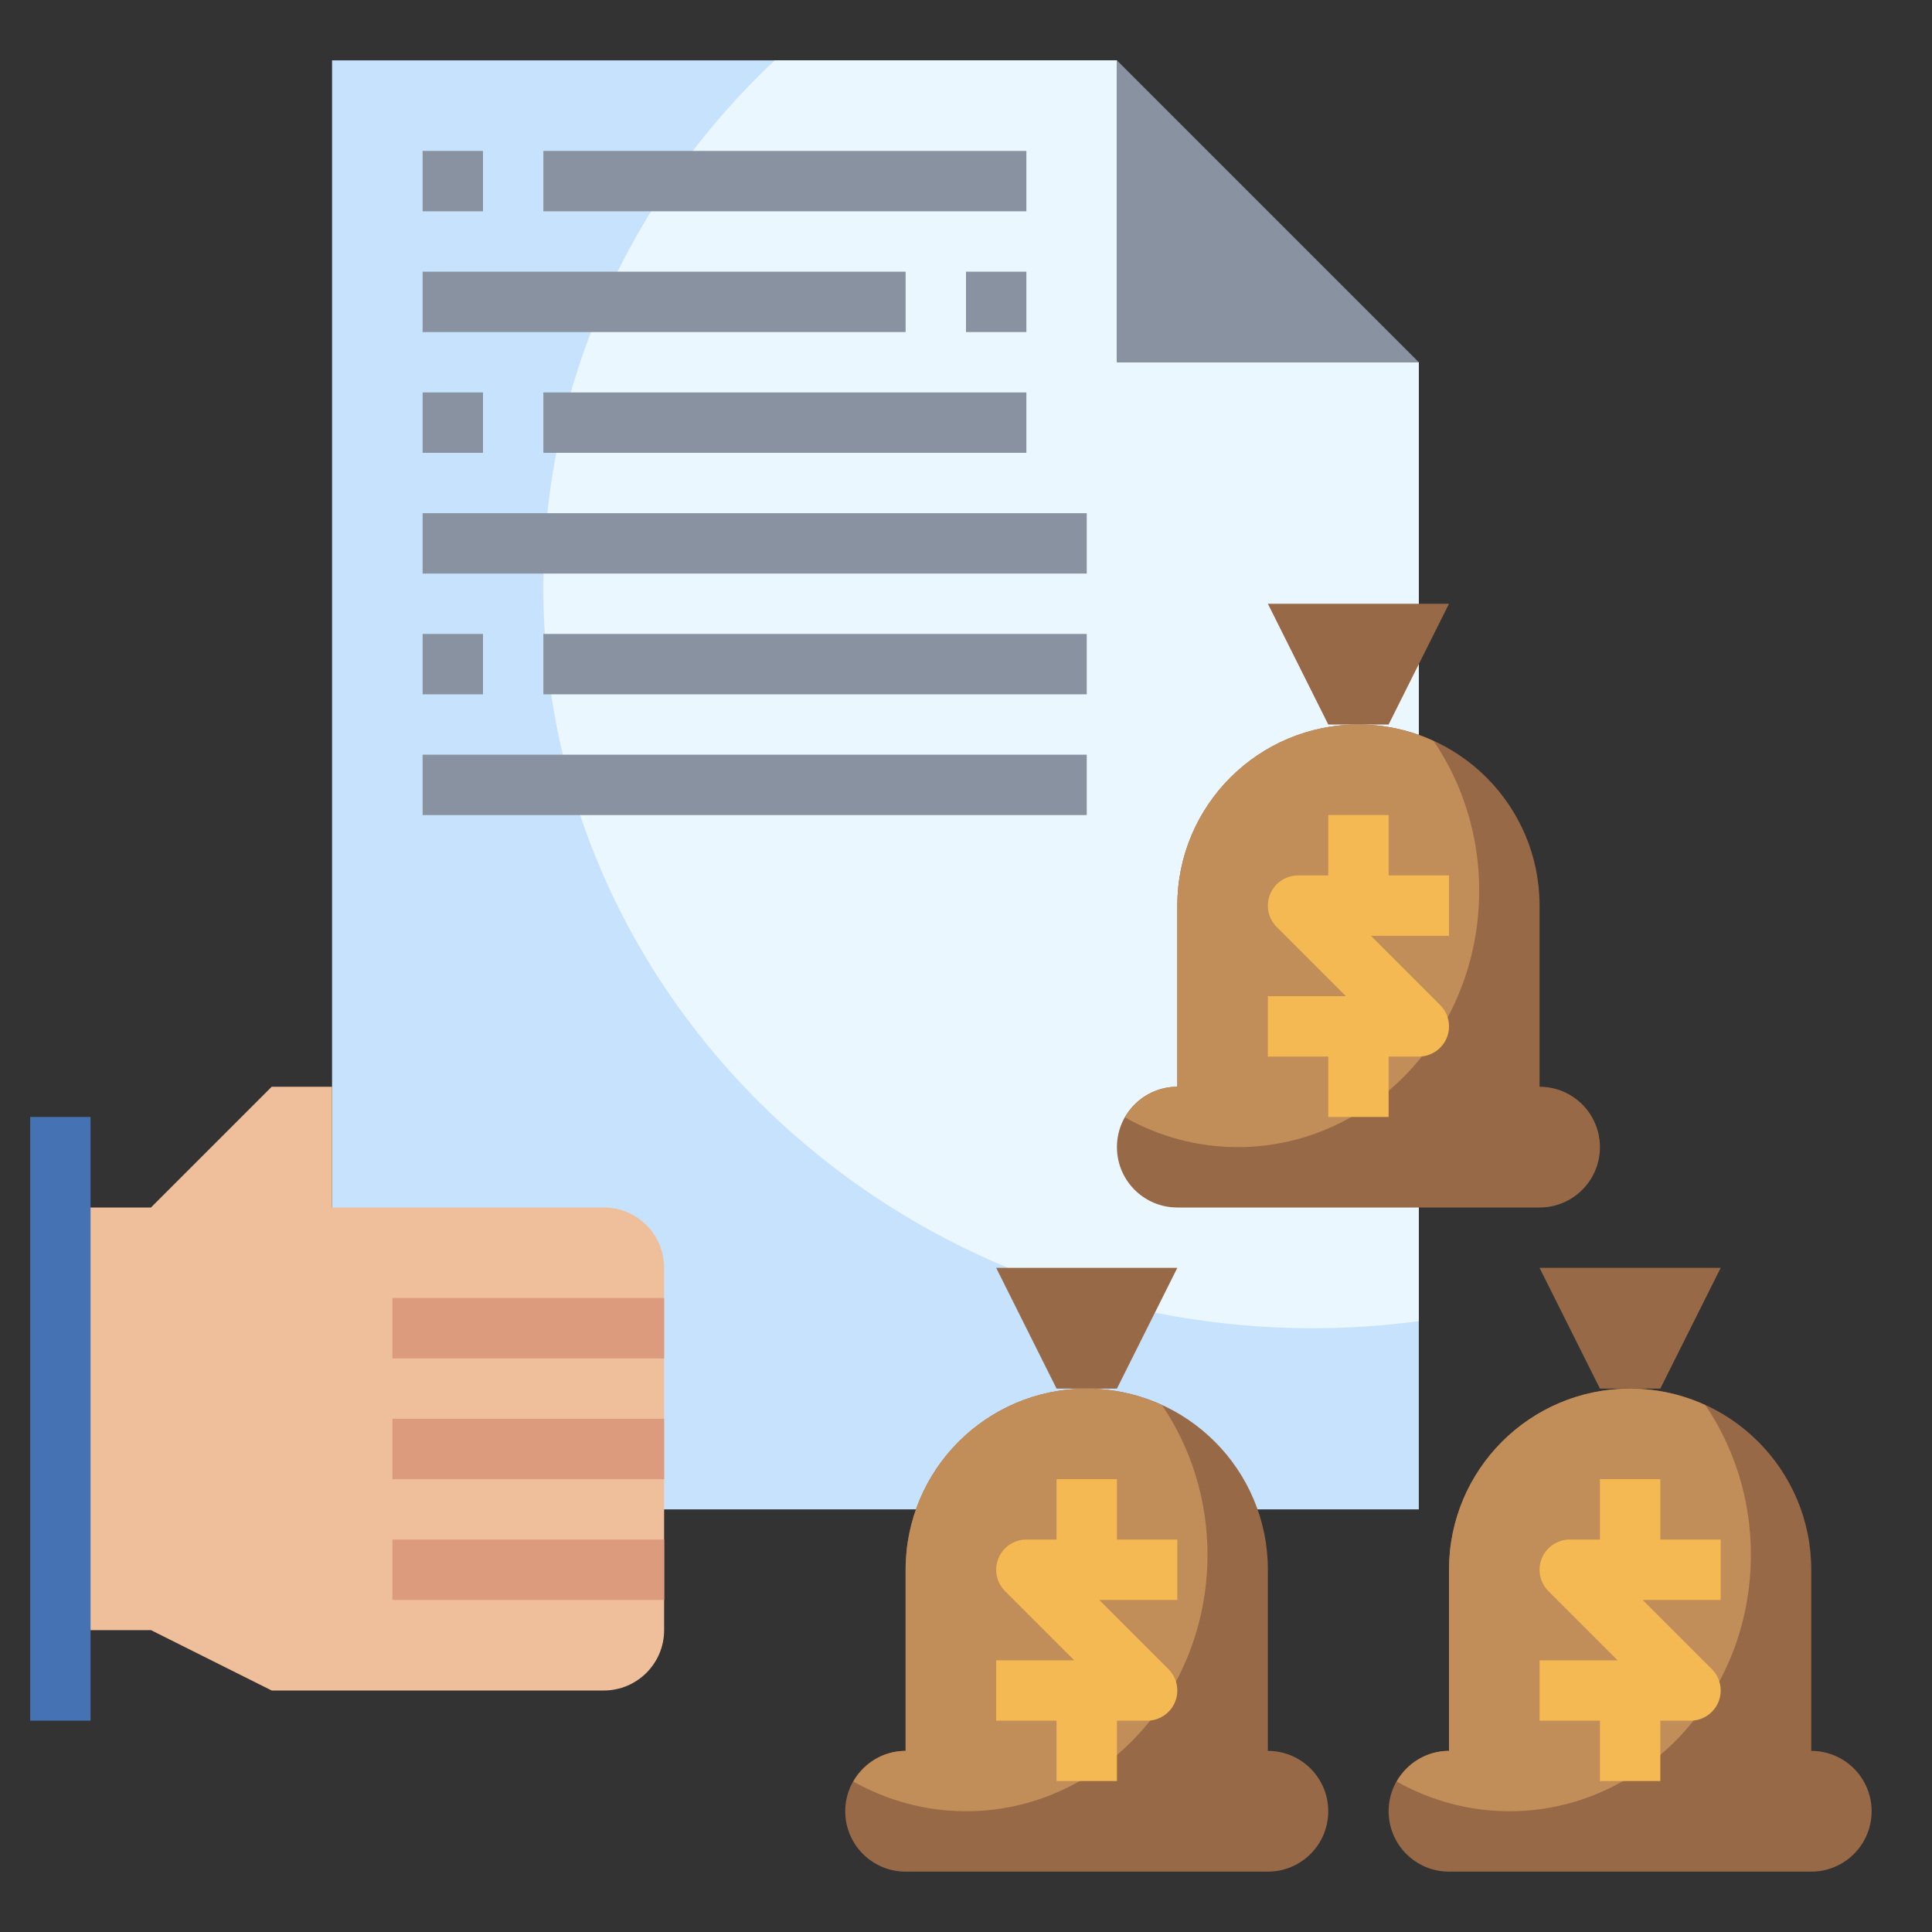 <svg id="Layer_3" enable-background="new 0 0 64 64" height="512" viewBox="0 0 64 64" width="512" xmlns="http://www.w3.org/2000/svg"><rect x="0" y="0" width="64" height="64" fill="#333333" stroke="none"/><g><path d="m47 50h-36v-48h26v10h10z" fill="#c7e2fc"/><path d="m37 2h-11.339c-4.725 4.447-7.661 10.643-7.661 17.5 0 13.531 11.417 24.5 25.5 24.5 1.188 0 2.355-.084 3.5-.235v-31.765h-10z" fill="#ebf7fe"/><path d="m47 12h-10v-10" fill="#8892a0"/><path d="m44 24-2-4h6l-2 4" fill="#976947"/><path d="m51 36v-6c0-3.314-2.686-6-6-6s-6 2.686-6 6v6c-1.105 0-2 .895-2 2s.895 2 2 2h12c1.105 0 2-.895 2-2s-.895-2-2-2z" fill="#976947"/><path d="m41 38c4.418 0 8-3.806 8-8.5 0-1.85-.563-3.557-1.507-4.953-.76-.348-1.602-.547-2.493-.547-3.314 0-6 2.686-6 6v6c-.745 0-1.387.412-1.731 1.016 1.114.626 2.383.984 3.731.984z" fill="#c18e59"/><path d="m35 46-2-4h6l-2 4" fill="#976947"/><path d="m42 58v-6c0-3.314-2.686-6-6-6s-6 2.686-6 6v6c-1.105 0-2 .895-2 2s.895 2 2 2h12c1.105 0 2-.895 2-2s-.895-2-2-2z" fill="#976947"/><path d="m32 60c4.418 0 8-3.806 8-8.5 0-1.85-.563-3.557-1.507-4.953-.76-.348-1.602-.547-2.493-.547-3.314 0-6 2.686-6 6v6c-.745 0-1.387.412-1.731 1.016 1.114.626 2.383.984 3.731.984z" fill="#c18e59"/><path d="m53 46-2-4h6l-2 4" fill="#976947"/><path d="m60 58v-6c0-3.314-2.686-6-6-6s-6 2.686-6 6v6c-1.105 0-2 .895-2 2s.895 2 2 2h12c1.105 0 2-.895 2-2s-.895-2-2-2z" fill="#976947"/><path d="m50 60c4.418 0 8-3.806 8-8.5 0-1.85-.563-3.557-1.507-4.953-.76-.348-1.602-.547-2.493-.547-3.314 0-6 2.686-6 6v6c-.745 0-1.387.412-1.731 1.016 1.114.626 2.383.984 3.731.984z" fill="#c18e59"/><path d="m2 54h3l4 2h11c1.105 0 2-.895 2-2v-10-2c0-1.105-.895-2-2-2h-9v-4h-2l-4 4h-3" fill="#efbe9a"/><path d="m1 37h2v20h-2z" fill="#4472b2"/><g fill="#8892a0"><path d="m14 5h2v2h-2z"/><path d="m18 5h16v2h-16z"/><path d="m32 9h2v2h-2z"/><path d="m14 9h16v2h-16z"/><path d="m14 13h2v2h-2z"/><path d="m18 13h16v2h-16z"/><path d="m14 17h22v2h-22z"/><path d="m14 21h2v2h-2z"/><path d="m18 21h18v2h-18z"/><path d="m14 25h22v2h-22z"/></g><path d="m37 49h-2v2h-1c-.404 0-.769.244-.924.617-.155.374-.069.804.217 1.09l2.293 2.293h-2.586v2h2v2h2v-2h1c.404 0 .769-.244.924-.617.155-.374.069-.804-.217-1.09l-2.293-2.293h2.586v-2h-2z" fill="#f5b953"/><path d="m57 51h-2v-2h-2v2h-1c-.404 0-.769.244-.924.617-.155.374-.069.804.217 1.09l2.293 2.293h-2.586v2h2v2h2v-2h1c.404 0 .769-.244.924-.617.155-.374.069-.804-.217-1.09l-2.293-2.293h2.586z" fill="#f5b953"/><path d="m46 27h-2v2h-1c-.404 0-.769.244-.924.617-.155.374-.069.804.217 1.09l2.293 2.293h-2.586v2h2v2h2v-2h1c.404 0 .769-.244.924-.617.155-.374.069-.804-.217-1.09l-2.293-2.293h2.586v-2h-2z" fill="#f5b953"/><path d="m13 51h9v2h-9z" fill="#db9b7c"/><path d="m13 47h9v2h-9z" fill="#db9b7c"/><path d="m13 43h9v2h-9z" fill="#db9b7c"/></g></svg>